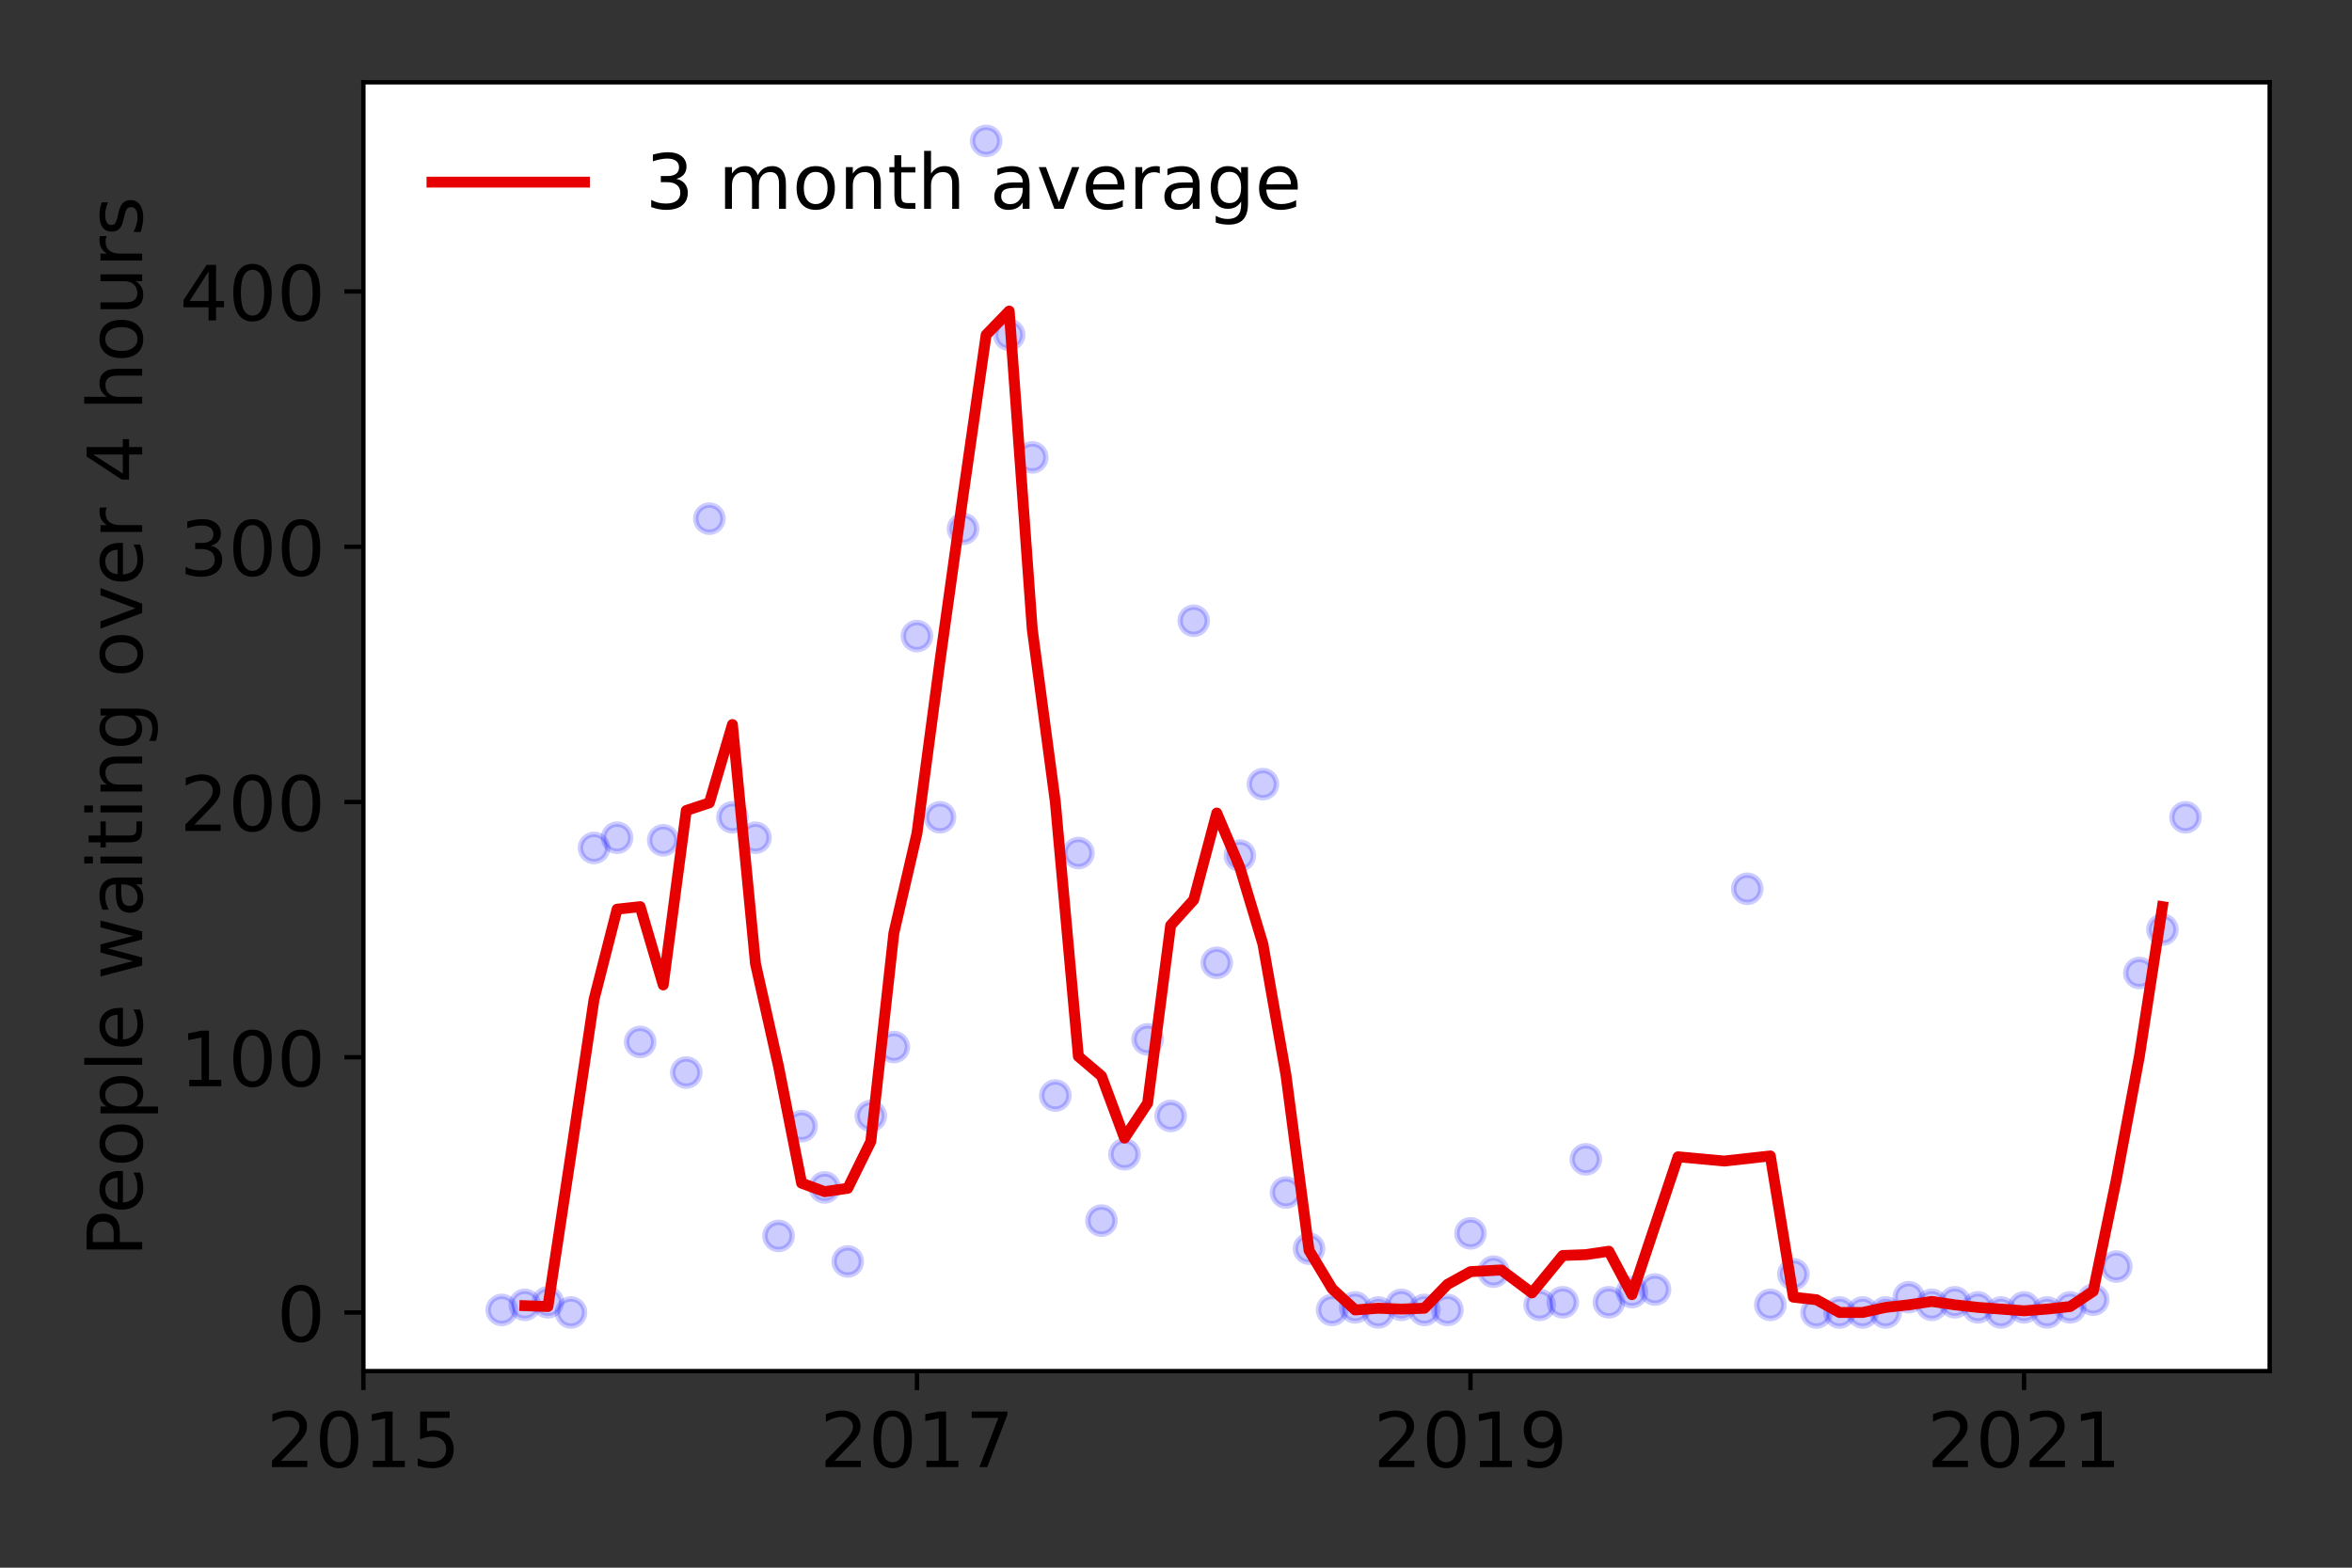 <?xml version="1.0" encoding="utf-8" standalone="no"?>
<!DOCTYPE svg PUBLIC "-//W3C//DTD SVG 1.1//EN"
  "http://www.w3.org/Graphics/SVG/1.1/DTD/svg11.dtd">
<!-- Created with matplotlib (https://matplotlib.org/) -->
<svg height="288pt" version="1.1" viewBox="0 0 432 288" width="432pt" xmlns="http://www.w3.org/2000/svg" xmlns:xlink="http://www.w3.org/1999/xlink">
 <rect x="0" y="0" width="432" height="288" fill="#333333" stroke="none"/>
 <defs>
  <style type="text/css">*{stroke-linecap:butt;stroke-linejoin:round;}</style>
 </defs>
 <g id="figure_1">
  <g id="patch_1">
   <path d="M 0 288 
L 432 288 
L 432 0 
L 0 0 
z
" style="fill:none;"/>
  </g>
  <g id="axes_1">
   <g id="patch_2">
    <path d="M 66.745 251.88 
L 416.88 251.88 
L 416.88 15.12 
L 66.745 15.12 
z
" style="fill:#ffffff;"/>
   </g>
   <g id="matplotlib.axis_1">
    <g id="xtick_1">
     <g id="line2d_1">
      <defs>
       <path d="M 0 0 
L 0 3.5 
" id="mcca07e1cc1" style="stroke:#000000;stroke-width:0.8;"/>
      </defs>
      <g>
       <use style="stroke:#000000;stroke-width:0.8;" x="66.745" xlink:href="#mcca07e1cc1" y="251.88"/>
      </g>
     </g>
     <g id="text_1">
      <!-- 2015 -->
      <g transform="translate(48.93 269.518)scale(0.14 -0.14)">
       <defs>
        <path d="M 19.188 8.297 
L 53.609 8.297 
L 53.609 0 
L 7.328 0 
L 7.328 8.297 
Q 12.938 14.109 22.625 23.891 
Q 32.328 33.688 34.812 36.531 
Q 39.547 41.844 41.422 45.531 
Q 43.312 49.219 43.312 52.781 
Q 43.312 58.594 39.234 62.25 
Q 35.156 65.922 28.609 65.922 
Q 23.969 65.922 18.812 64.312 
Q 13.672 62.703 7.812 59.422 
L 7.812 69.391 
Q 13.766 71.781 18.938 73 
Q 24.125 74.219 28.422 74.219 
Q 39.75 74.219 46.484 68.547 
Q 53.219 62.891 53.219 53.422 
Q 53.219 48.922 51.531 44.891 
Q 49.859 40.875 45.406 35.406 
Q 44.188 33.984 37.641 27.219 
Q 31.109 20.453 19.188 8.297 
z
" id="DejaVuSans-50"/>
        <path d="M 31.781 66.406 
Q 24.172 66.406 20.328 58.906 
Q 16.5 51.422 16.5 36.375 
Q 16.5 21.391 20.328 13.891 
Q 24.172 6.391 31.781 6.391 
Q 39.453 6.391 43.281 13.891 
Q 47.125 21.391 47.125 36.375 
Q 47.125 51.422 43.281 58.906 
Q 39.453 66.406 31.781 66.406 
z
M 31.781 74.219 
Q 44.047 74.219 50.516 64.516 
Q 56.984 54.828 56.984 36.375 
Q 56.984 17.969 50.516 8.266 
Q 44.047 -1.422 31.781 -1.422 
Q 19.531 -1.422 13.062 8.266 
Q 6.594 17.969 6.594 36.375 
Q 6.594 54.828 13.062 64.516 
Q 19.531 74.219 31.781 74.219 
z
" id="DejaVuSans-48"/>
        <path d="M 12.406 8.297 
L 28.516 8.297 
L 28.516 63.922 
L 10.984 60.406 
L 10.984 69.391 
L 28.422 72.906 
L 38.281 72.906 
L 38.281 8.297 
L 54.391 8.297 
L 54.391 0 
L 12.406 0 
z
" id="DejaVuSans-49"/>
        <path d="M 10.797 72.906 
L 49.516 72.906 
L 49.516 64.594 
L 19.828 64.594 
L 19.828 46.734 
Q 21.969 47.469 24.109 47.828 
Q 26.266 48.188 28.422 48.188 
Q 40.625 48.188 47.75 41.5 
Q 54.891 34.812 54.891 23.391 
Q 54.891 11.625 47.562 5.094 
Q 40.234 -1.422 26.906 -1.422 
Q 22.312 -1.422 17.547 -0.641 
Q 12.797 0.141 7.719 1.703 
L 7.719 11.625 
Q 12.109 9.234 16.797 8.062 
Q 21.484 6.891 26.703 6.891 
Q 35.156 6.891 40.078 11.328 
Q 45.016 15.766 45.016 23.391 
Q 45.016 31 40.078 35.438 
Q 35.156 39.891 26.703 39.891 
Q 22.75 39.891 18.812 39.016 
Q 14.891 38.141 10.797 36.281 
z
" id="DejaVuSans-53"/>
       </defs>
       <use xlink:href="#DejaVuSans-50"/>
       <use x="63.623" xlink:href="#DejaVuSans-48"/>
       <use x="127.246" xlink:href="#DejaVuSans-49"/>
       <use x="190.869" xlink:href="#DejaVuSans-53"/>
      </g>
     </g>
    </g>
    <g id="xtick_2">
     <g id="line2d_2">
      <g>
       <use style="stroke:#000000;stroke-width:0.8;" x="168.418" xlink:href="#mcca07e1cc1" y="251.88"/>
      </g>
     </g>
     <g id="text_2">
      <!-- 2017 -->
      <g transform="translate(150.603 269.518)scale(0.14 -0.14)">
       <defs>
        <path d="M 8.203 72.906 
L 55.078 72.906 
L 55.078 68.703 
L 28.609 0 
L 18.312 0 
L 43.219 64.594 
L 8.203 64.594 
z
" id="DejaVuSans-55"/>
       </defs>
       <use xlink:href="#DejaVuSans-50"/>
       <use x="63.623" xlink:href="#DejaVuSans-48"/>
       <use x="127.246" xlink:href="#DejaVuSans-49"/>
       <use x="190.869" xlink:href="#DejaVuSans-55"/>
      </g>
     </g>
    </g>
    <g id="xtick_3">
     <g id="line2d_3">
      <g>
       <use style="stroke:#000000;stroke-width:0.8;" x="270.09" xlink:href="#mcca07e1cc1" y="251.88"/>
      </g>
     </g>
     <g id="text_3">
      <!-- 2019 -->
      <g transform="translate(252.275 269.518)scale(0.14 -0.14)">
       <defs>
        <path d="M 10.984 1.516 
L 10.984 10.5 
Q 14.703 8.734 18.5 7.812 
Q 22.312 6.891 25.984 6.891 
Q 35.75 6.891 40.891 13.453 
Q 46.047 20.016 46.781 33.406 
Q 43.953 29.203 39.594 26.953 
Q 35.25 24.703 29.984 24.703 
Q 19.047 24.703 12.672 31.312 
Q 6.297 37.938 6.297 49.422 
Q 6.297 60.641 12.938 67.422 
Q 19.578 74.219 30.609 74.219 
Q 43.266 74.219 49.922 64.516 
Q 56.594 54.828 56.594 36.375 
Q 56.594 19.141 48.406 8.859 
Q 40.234 -1.422 26.422 -1.422 
Q 22.703 -1.422 18.891 -0.688 
Q 15.094 0.047 10.984 1.516 
z
M 30.609 32.422 
Q 37.25 32.422 41.125 36.953 
Q 45.016 41.5 45.016 49.422 
Q 45.016 57.281 41.125 61.844 
Q 37.25 66.406 30.609 66.406 
Q 23.969 66.406 20.094 61.844 
Q 16.219 57.281 16.219 49.422 
Q 16.219 41.5 20.094 36.953 
Q 23.969 32.422 30.609 32.422 
z
" id="DejaVuSans-57"/>
       </defs>
       <use xlink:href="#DejaVuSans-50"/>
       <use x="63.623" xlink:href="#DejaVuSans-48"/>
       <use x="127.246" xlink:href="#DejaVuSans-49"/>
       <use x="190.869" xlink:href="#DejaVuSans-57"/>
      </g>
     </g>
    </g>
    <g id="xtick_4">
     <g id="line2d_4">
      <g>
       <use style="stroke:#000000;stroke-width:0.8;" x="371.763" xlink:href="#mcca07e1cc1" y="251.88"/>
      </g>
     </g>
     <g id="text_4">
      <!-- 2021 -->
      <g transform="translate(353.948 269.518)scale(0.14 -0.14)">
       <use xlink:href="#DejaVuSans-50"/>
       <use x="63.623" xlink:href="#DejaVuSans-48"/>
       <use x="127.246" xlink:href="#DejaVuSans-50"/>
       <use x="190.869" xlink:href="#DejaVuSans-49"/>
      </g>
     </g>
    </g>
   </g>
   <g id="matplotlib.axis_2">
    <g id="ytick_1">
     <g id="line2d_5">
      <defs>
       <path d="M 0 0 
L -3.5 0 
" id="m3d49e96b3d" style="stroke:#000000;stroke-width:0.8;"/>
      </defs>
      <g>
       <use style="stroke:#000000;stroke-width:0.8;" x="66.745" xlink:href="#m3d49e96b3d" y="241.118"/>
      </g>
     </g>
     <g id="text_5">
      <!-- 0 -->
      <g transform="translate(50.837 246.437)scale(0.14 -0.14)">
       <use xlink:href="#DejaVuSans-48"/>
      </g>
     </g>
    </g>
    <g id="ytick_2">
     <g id="line2d_6">
      <g>
       <use style="stroke:#000000;stroke-width:0.8;" x="66.745" xlink:href="#m3d49e96b3d" y="194.226"/>
      </g>
     </g>
     <g id="text_6">
      <!-- 100 -->
      <g transform="translate(33.023 199.545)scale(0.14 -0.14)">
       <use xlink:href="#DejaVuSans-49"/>
       <use x="63.623" xlink:href="#DejaVuSans-48"/>
       <use x="127.246" xlink:href="#DejaVuSans-48"/>
      </g>
     </g>
    </g>
    <g id="ytick_3">
     <g id="line2d_7">
      <g>
       <use style="stroke:#000000;stroke-width:0.8;" x="66.745" xlink:href="#m3d49e96b3d" y="147.333"/>
      </g>
     </g>
     <g id="text_7">
      <!-- 200 -->
      <g transform="translate(33.023 152.652)scale(0.14 -0.14)">
       <use xlink:href="#DejaVuSans-50"/>
       <use x="63.623" xlink:href="#DejaVuSans-48"/>
       <use x="127.246" xlink:href="#DejaVuSans-48"/>
      </g>
     </g>
    </g>
    <g id="ytick_4">
     <g id="line2d_8">
      <g>
       <use style="stroke:#000000;stroke-width:0.8;" x="66.745" xlink:href="#m3d49e96b3d" y="100.441"/>
      </g>
     </g>
     <g id="text_8">
      <!-- 300 -->
      <g transform="translate(33.023 105.76)scale(0.14 -0.14)">
       <defs>
        <path d="M 40.578 39.312 
Q 47.656 37.797 51.625 33 
Q 55.609 28.219 55.609 21.188 
Q 55.609 10.406 48.188 4.484 
Q 40.766 -1.422 27.094 -1.422 
Q 22.516 -1.422 17.656 -0.516 
Q 12.797 0.391 7.625 2.203 
L 7.625 11.719 
Q 11.719 9.328 16.594 8.109 
Q 21.484 6.891 26.812 6.891 
Q 36.078 6.891 40.938 10.547 
Q 45.797 14.203 45.797 21.188 
Q 45.797 27.641 41.281 31.266 
Q 36.766 34.906 28.719 34.906 
L 20.219 34.906 
L 20.219 43.016 
L 29.109 43.016 
Q 36.375 43.016 40.234 45.922 
Q 44.094 48.828 44.094 54.297 
Q 44.094 59.906 40.109 62.906 
Q 36.141 65.922 28.719 65.922 
Q 24.656 65.922 20.016 65.031 
Q 15.375 64.156 9.812 62.312 
L 9.812 71.094 
Q 15.438 72.656 20.344 73.438 
Q 25.25 74.219 29.594 74.219 
Q 40.828 74.219 47.359 69.109 
Q 53.906 64.016 53.906 55.328 
Q 53.906 49.266 50.438 45.094 
Q 46.969 40.922 40.578 39.312 
z
" id="DejaVuSans-51"/>
       </defs>
       <use xlink:href="#DejaVuSans-51"/>
       <use x="63.623" xlink:href="#DejaVuSans-48"/>
       <use x="127.246" xlink:href="#DejaVuSans-48"/>
      </g>
     </g>
    </g>
    <g id="ytick_5">
     <g id="line2d_9">
      <g>
       <use style="stroke:#000000;stroke-width:0.8;" x="66.745" xlink:href="#m3d49e96b3d" y="53.548"/>
      </g>
     </g>
     <g id="text_9">
      <!-- 400 -->
      <g transform="translate(33.023 58.867)scale(0.14 -0.14)">
       <defs>
        <path d="M 37.797 64.312 
L 12.891 25.391 
L 37.797 25.391 
z
M 35.203 72.906 
L 47.609 72.906 
L 47.609 25.391 
L 58.016 25.391 
L 58.016 17.188 
L 47.609 17.188 
L 47.609 0 
L 37.797 0 
L 37.797 17.188 
L 4.891 17.188 
L 4.891 26.703 
z
" id="DejaVuSans-52"/>
       </defs>
       <use xlink:href="#DejaVuSans-52"/>
       <use x="63.623" xlink:href="#DejaVuSans-48"/>
       <use x="127.246" xlink:href="#DejaVuSans-48"/>
      </g>
     </g>
    </g>
    <g id="text_10">
     <!-- People waiting over 4 hours -->
     <g transform="translate(26.111 230.925)rotate(-90)scale(0.14 -0.14)">
      <defs>
       <path d="M 19.672 64.797 
L 19.672 37.406 
L 32.078 37.406 
Q 38.969 37.406 42.719 40.969 
Q 46.484 44.531 46.484 51.125 
Q 46.484 57.672 42.719 61.234 
Q 38.969 64.797 32.078 64.797 
z
M 9.812 72.906 
L 32.078 72.906 
Q 44.344 72.906 50.609 67.359 
Q 56.891 61.812 56.891 51.125 
Q 56.891 40.328 50.609 34.812 
Q 44.344 29.297 32.078 29.297 
L 19.672 29.297 
L 19.672 0 
L 9.812 0 
z
" id="DejaVuSans-80"/>
       <path d="M 56.203 29.594 
L 56.203 25.203 
L 14.891 25.203 
Q 15.484 15.922 20.484 11.062 
Q 25.484 6.203 34.422 6.203 
Q 39.594 6.203 44.453 7.469 
Q 49.312 8.734 54.109 11.281 
L 54.109 2.781 
Q 49.266 0.734 44.188 -0.344 
Q 39.109 -1.422 33.891 -1.422 
Q 20.797 -1.422 13.156 6.188 
Q 5.516 13.812 5.516 26.812 
Q 5.516 40.234 12.766 48.109 
Q 20.016 56 32.328 56 
Q 43.359 56 49.781 48.891 
Q 56.203 41.797 56.203 29.594 
z
M 47.219 32.234 
Q 47.125 39.594 43.094 43.984 
Q 39.062 48.391 32.422 48.391 
Q 24.906 48.391 20.391 44.141 
Q 15.875 39.891 15.188 32.172 
z
" id="DejaVuSans-101"/>
       <path d="M 30.609 48.391 
Q 23.391 48.391 19.188 42.75 
Q 14.984 37.109 14.984 27.297 
Q 14.984 17.484 19.156 11.844 
Q 23.344 6.203 30.609 6.203 
Q 37.797 6.203 41.984 11.859 
Q 46.188 17.531 46.188 27.297 
Q 46.188 37.016 41.984 42.703 
Q 37.797 48.391 30.609 48.391 
z
M 30.609 56 
Q 42.328 56 49.016 48.375 
Q 55.719 40.766 55.719 27.297 
Q 55.719 13.875 49.016 6.219 
Q 42.328 -1.422 30.609 -1.422 
Q 18.844 -1.422 12.172 6.219 
Q 5.516 13.875 5.516 27.297 
Q 5.516 40.766 12.172 48.375 
Q 18.844 56 30.609 56 
z
" id="DejaVuSans-111"/>
       <path d="M 18.109 8.203 
L 18.109 -20.797 
L 9.078 -20.797 
L 9.078 54.688 
L 18.109 54.688 
L 18.109 46.391 
Q 20.953 51.266 25.266 53.625 
Q 29.594 56 35.594 56 
Q 45.562 56 51.781 48.094 
Q 58.016 40.188 58.016 27.297 
Q 58.016 14.406 51.781 6.484 
Q 45.562 -1.422 35.594 -1.422 
Q 29.594 -1.422 25.266 0.953 
Q 20.953 3.328 18.109 8.203 
z
M 48.688 27.297 
Q 48.688 37.203 44.609 42.844 
Q 40.531 48.484 33.406 48.484 
Q 26.266 48.484 22.188 42.844 
Q 18.109 37.203 18.109 27.297 
Q 18.109 17.391 22.188 11.75 
Q 26.266 6.109 33.406 6.109 
Q 40.531 6.109 44.609 11.75 
Q 48.688 17.391 48.688 27.297 
z
" id="DejaVuSans-112"/>
       <path d="M 9.422 75.984 
L 18.406 75.984 
L 18.406 0 
L 9.422 0 
z
" id="DejaVuSans-108"/>
       <path id="DejaVuSans-32"/>
       <path d="M 4.203 54.688 
L 13.188 54.688 
L 24.422 12.016 
L 35.594 54.688 
L 46.188 54.688 
L 57.422 12.016 
L 68.609 54.688 
L 77.594 54.688 
L 63.281 0 
L 52.688 0 
L 40.922 44.828 
L 29.109 0 
L 18.5 0 
z
" id="DejaVuSans-119"/>
       <path d="M 34.281 27.484 
Q 23.391 27.484 19.188 25 
Q 14.984 22.516 14.984 16.5 
Q 14.984 11.719 18.141 8.906 
Q 21.297 6.109 26.703 6.109 
Q 34.188 6.109 38.703 11.406 
Q 43.219 16.703 43.219 25.484 
L 43.219 27.484 
z
M 52.203 31.203 
L 52.203 0 
L 43.219 0 
L 43.219 8.297 
Q 40.141 3.328 35.547 0.953 
Q 30.953 -1.422 24.312 -1.422 
Q 15.922 -1.422 10.953 3.297 
Q 6 8.016 6 15.922 
Q 6 25.141 12.172 29.828 
Q 18.359 34.516 30.609 34.516 
L 43.219 34.516 
L 43.219 35.406 
Q 43.219 41.609 39.141 45 
Q 35.062 48.391 27.688 48.391 
Q 23 48.391 18.547 47.266 
Q 14.109 46.141 10.016 43.891 
L 10.016 52.203 
Q 14.938 54.109 19.578 55.047 
Q 24.219 56 28.609 56 
Q 40.484 56 46.344 49.844 
Q 52.203 43.703 52.203 31.203 
z
" id="DejaVuSans-97"/>
       <path d="M 9.422 54.688 
L 18.406 54.688 
L 18.406 0 
L 9.422 0 
z
M 9.422 75.984 
L 18.406 75.984 
L 18.406 64.594 
L 9.422 64.594 
z
" id="DejaVuSans-105"/>
       <path d="M 18.312 70.219 
L 18.312 54.688 
L 36.812 54.688 
L 36.812 47.703 
L 18.312 47.703 
L 18.312 18.016 
Q 18.312 11.328 20.141 9.422 
Q 21.969 7.516 27.594 7.516 
L 36.812 7.516 
L 36.812 0 
L 27.594 0 
Q 17.188 0 13.234 3.875 
Q 9.281 7.766 9.281 18.016 
L 9.281 47.703 
L 2.688 47.703 
L 2.688 54.688 
L 9.281 54.688 
L 9.281 70.219 
z
" id="DejaVuSans-116"/>
       <path d="M 54.891 33.016 
L 54.891 0 
L 45.906 0 
L 45.906 32.719 
Q 45.906 40.484 42.875 44.328 
Q 39.844 48.188 33.797 48.188 
Q 26.516 48.188 22.312 43.547 
Q 18.109 38.922 18.109 30.906 
L 18.109 0 
L 9.078 0 
L 9.078 54.688 
L 18.109 54.688 
L 18.109 46.188 
Q 21.344 51.125 25.703 53.562 
Q 30.078 56 35.797 56 
Q 45.219 56 50.047 50.172 
Q 54.891 44.344 54.891 33.016 
z
" id="DejaVuSans-110"/>
       <path d="M 45.406 27.984 
Q 45.406 37.75 41.375 43.109 
Q 37.359 48.484 30.078 48.484 
Q 22.859 48.484 18.828 43.109 
Q 14.797 37.75 14.797 27.984 
Q 14.797 18.266 18.828 12.891 
Q 22.859 7.516 30.078 7.516 
Q 37.359 7.516 41.375 12.891 
Q 45.406 18.266 45.406 27.984 
z
M 54.391 6.781 
Q 54.391 -7.172 48.188 -13.984 
Q 42 -20.797 29.203 -20.797 
Q 24.469 -20.797 20.266 -20.094 
Q 16.062 -19.391 12.109 -17.922 
L 12.109 -9.188 
Q 16.062 -11.328 19.922 -12.344 
Q 23.781 -13.375 27.781 -13.375 
Q 36.625 -13.375 41.016 -8.766 
Q 45.406 -4.156 45.406 5.172 
L 45.406 9.625 
Q 42.625 4.781 38.281 2.391 
Q 33.938 0 27.875 0 
Q 17.828 0 11.672 7.656 
Q 5.516 15.328 5.516 27.984 
Q 5.516 40.672 11.672 48.328 
Q 17.828 56 27.875 56 
Q 33.938 56 38.281 53.609 
Q 42.625 51.219 45.406 46.391 
L 45.406 54.688 
L 54.391 54.688 
z
" id="DejaVuSans-103"/>
       <path d="M 2.984 54.688 
L 12.5 54.688 
L 29.594 8.797 
L 46.688 54.688 
L 56.203 54.688 
L 35.688 0 
L 23.484 0 
z
" id="DejaVuSans-118"/>
       <path d="M 41.109 46.297 
Q 39.594 47.172 37.812 47.578 
Q 36.031 48 33.891 48 
Q 26.266 48 22.188 43.047 
Q 18.109 38.094 18.109 28.812 
L 18.109 0 
L 9.078 0 
L 9.078 54.688 
L 18.109 54.688 
L 18.109 46.188 
Q 20.953 51.172 25.484 53.578 
Q 30.031 56 36.531 56 
Q 37.453 56 38.578 55.875 
Q 39.703 55.766 41.062 55.516 
z
" id="DejaVuSans-114"/>
       <path d="M 54.891 33.016 
L 54.891 0 
L 45.906 0 
L 45.906 32.719 
Q 45.906 40.484 42.875 44.328 
Q 39.844 48.188 33.797 48.188 
Q 26.516 48.188 22.312 43.547 
Q 18.109 38.922 18.109 30.906 
L 18.109 0 
L 9.078 0 
L 9.078 75.984 
L 18.109 75.984 
L 18.109 46.188 
Q 21.344 51.125 25.703 53.562 
Q 30.078 56 35.797 56 
Q 45.219 56 50.047 50.172 
Q 54.891 44.344 54.891 33.016 
z
" id="DejaVuSans-104"/>
       <path d="M 8.5 21.578 
L 8.5 54.688 
L 17.484 54.688 
L 17.484 21.922 
Q 17.484 14.156 20.5 10.266 
Q 23.531 6.391 29.594 6.391 
Q 36.859 6.391 41.078 11.031 
Q 45.312 15.672 45.312 23.688 
L 45.312 54.688 
L 54.297 54.688 
L 54.297 0 
L 45.312 0 
L 45.312 8.406 
Q 42.047 3.422 37.719 1 
Q 33.406 -1.422 27.688 -1.422 
Q 18.266 -1.422 13.375 4.438 
Q 8.5 10.297 8.5 21.578 
z
M 31.109 56 
z
" id="DejaVuSans-117"/>
       <path d="M 44.281 53.078 
L 44.281 44.578 
Q 40.484 46.531 36.375 47.5 
Q 32.281 48.484 27.875 48.484 
Q 21.188 48.484 17.844 46.438 
Q 14.5 44.391 14.5 40.281 
Q 14.5 37.156 16.891 35.375 
Q 19.281 33.594 26.516 31.984 
L 29.594 31.297 
Q 39.156 29.25 43.188 25.516 
Q 47.219 21.781 47.219 15.094 
Q 47.219 7.469 41.188 3.016 
Q 35.156 -1.422 24.609 -1.422 
Q 20.219 -1.422 15.453 -0.562 
Q 10.688 0.297 5.422 2 
L 5.422 11.281 
Q 10.406 8.688 15.234 7.391 
Q 20.062 6.109 24.812 6.109 
Q 31.156 6.109 34.562 8.281 
Q 37.984 10.453 37.984 14.406 
Q 37.984 18.062 35.516 20.016 
Q 33.062 21.969 24.703 23.781 
L 21.578 24.516 
Q 13.234 26.266 9.516 29.906 
Q 5.812 33.547 5.812 39.891 
Q 5.812 47.609 11.281 51.797 
Q 16.75 56 26.812 56 
Q 31.781 56 36.172 55.266 
Q 40.578 54.547 44.281 53.078 
z
" id="DejaVuSans-115"/>
      </defs>
      <use xlink:href="#DejaVuSans-80"/>
      <use x="56.678" xlink:href="#DejaVuSans-101"/>
      <use x="118.201" xlink:href="#DejaVuSans-111"/>
      <use x="179.383" xlink:href="#DejaVuSans-112"/>
      <use x="242.859" xlink:href="#DejaVuSans-108"/>
      <use x="270.643" xlink:href="#DejaVuSans-101"/>
      <use x="332.166" xlink:href="#DejaVuSans-32"/>
      <use x="363.953" xlink:href="#DejaVuSans-119"/>
      <use x="445.74" xlink:href="#DejaVuSans-97"/>
      <use x="507.02" xlink:href="#DejaVuSans-105"/>
      <use x="534.803" xlink:href="#DejaVuSans-116"/>
      <use x="574.012" xlink:href="#DejaVuSans-105"/>
      <use x="601.795" xlink:href="#DejaVuSans-110"/>
      <use x="665.174" xlink:href="#DejaVuSans-103"/>
      <use x="728.65" xlink:href="#DejaVuSans-32"/>
      <use x="760.438" xlink:href="#DejaVuSans-111"/>
      <use x="821.619" xlink:href="#DejaVuSans-118"/>
      <use x="880.799" xlink:href="#DejaVuSans-101"/>
      <use x="942.322" xlink:href="#DejaVuSans-114"/>
      <use x="983.436" xlink:href="#DejaVuSans-32"/>
      <use x="1015.223" xlink:href="#DejaVuSans-52"/>
      <use x="1078.846" xlink:href="#DejaVuSans-32"/>
      <use x="1110.633" xlink:href="#DejaVuSans-104"/>
      <use x="1174.012" xlink:href="#DejaVuSans-111"/>
      <use x="1235.193" xlink:href="#DejaVuSans-117"/>
      <use x="1298.572" xlink:href="#DejaVuSans-114"/>
      <use x="1339.686" xlink:href="#DejaVuSans-115"/>
     </g>
    </g>
   </g>
   <g id="line2d_10">
    <defs>
     <path d="M 0 2.5 
C 0.663 2.5 1.299 2.237 1.768 1.768 
C 2.237 1.299 2.5 0.663 2.5 0 
C 2.5 -0.663 2.237 -1.299 1.768 -1.768 
C 1.299 -2.237 0.663 -2.5 0 -2.5 
C -0.663 -2.5 -1.299 -2.237 -1.768 -1.768 
C -2.237 -1.299 -2.5 -0.663 -2.5 0 
C -2.5 0.663 -2.237 1.299 -1.768 1.768 
C -1.299 2.237 -0.663 2.5 0 2.5 
z
" id="m6e516db739" style="stroke:#0000ff;stroke-opacity:0.2;"/>
    </defs>
    <g clip-path="url(#pb8c4f4033c)">
     <use style="fill:#0000ff;fill-opacity:0.2;stroke:#0000ff;stroke-opacity:0.2;" x="401.417" xlink:href="#m6e516db739" y="150.147"/>
     <use style="fill:#0000ff;fill-opacity:0.2;stroke:#0000ff;stroke-opacity:0.2;" x="397.181" xlink:href="#m6e516db739" y="170.78"/>
     <use style="fill:#0000ff;fill-opacity:0.2;stroke:#0000ff;stroke-opacity:0.2;" x="392.945" xlink:href="#m6e516db739" y="178.751"/>
     <use style="fill:#0000ff;fill-opacity:0.2;stroke:#0000ff;stroke-opacity:0.2;" x="388.708" xlink:href="#m6e516db739" y="232.678"/>
     <use style="fill:#0000ff;fill-opacity:0.2;stroke:#0000ff;stroke-opacity:0.2;" x="384.472" xlink:href="#m6e516db739" y="238.774"/>
     <use style="fill:#0000ff;fill-opacity:0.2;stroke:#0000ff;stroke-opacity:0.2;" x="380.236" xlink:href="#m6e516db739" y="240.18"/>
     <use style="fill:#0000ff;fill-opacity:0.2;stroke:#0000ff;stroke-opacity:0.2;" x="375.999" xlink:href="#m6e516db739" y="241.118"/>
     <use style="fill:#0000ff;fill-opacity:0.2;stroke:#0000ff;stroke-opacity:0.2;" x="371.763" xlink:href="#m6e516db739" y="240.18"/>
     <use style="fill:#0000ff;fill-opacity:0.2;stroke:#0000ff;stroke-opacity:0.2;" x="367.526" xlink:href="#m6e516db739" y="241.118"/>
     <use style="fill:#0000ff;fill-opacity:0.2;stroke:#0000ff;stroke-opacity:0.2;" x="363.29" xlink:href="#m6e516db739" y="240.18"/>
     <use style="fill:#0000ff;fill-opacity:0.2;stroke:#0000ff;stroke-opacity:0.2;" x="359.054" xlink:href="#m6e516db739" y="239.242"/>
     <use style="fill:#0000ff;fill-opacity:0.2;stroke:#0000ff;stroke-opacity:0.2;" x="354.817" xlink:href="#m6e516db739" y="239.711"/>
     <use style="fill:#0000ff;fill-opacity:0.2;stroke:#0000ff;stroke-opacity:0.2;" x="350.581" xlink:href="#m6e516db739" y="238.305"/>
     <use style="fill:#0000ff;fill-opacity:0.2;stroke:#0000ff;stroke-opacity:0.2;" x="346.345" xlink:href="#m6e516db739" y="241.118"/>
     <use style="fill:#0000ff;fill-opacity:0.2;stroke:#0000ff;stroke-opacity:0.2;" x="342.108" xlink:href="#m6e516db739" y="241.118"/>
     <use style="fill:#0000ff;fill-opacity:0.2;stroke:#0000ff;stroke-opacity:0.2;" x="337.872" xlink:href="#m6e516db739" y="241.118"/>
     <use style="fill:#0000ff;fill-opacity:0.2;stroke:#0000ff;stroke-opacity:0.2;" x="333.636" xlink:href="#m6e516db739" y="241.118"/>
     <use style="fill:#0000ff;fill-opacity:0.2;stroke:#0000ff;stroke-opacity:0.2;" x="329.399" xlink:href="#m6e516db739" y="234.084"/>
     <use style="fill:#0000ff;fill-opacity:0.2;stroke:#0000ff;stroke-opacity:0.2;" x="325.163" xlink:href="#m6e516db739" y="239.711"/>
     <use style="fill:#0000ff;fill-opacity:0.2;stroke:#0000ff;stroke-opacity:0.2;" x="320.926" xlink:href="#m6e516db739" y="163.277"/>
     <use style="fill:#0000ff;fill-opacity:0.2;stroke:#0000ff;stroke-opacity:0.2;" x="303.981" xlink:href="#m6e516db739" y="236.898"/>
     <use style="fill:#0000ff;fill-opacity:0.2;stroke:#0000ff;stroke-opacity:0.2;" x="299.745" xlink:href="#m6e516db739" y="237.367"/>
     <use style="fill:#0000ff;fill-opacity:0.2;stroke:#0000ff;stroke-opacity:0.2;" x="295.508" xlink:href="#m6e516db739" y="239.242"/>
     <use style="fill:#0000ff;fill-opacity:0.2;stroke:#0000ff;stroke-opacity:0.2;" x="291.272" xlink:href="#m6e516db739" y="212.983"/>
     <use style="fill:#0000ff;fill-opacity:0.2;stroke:#0000ff;stroke-opacity:0.2;" x="287.036" xlink:href="#m6e516db739" y="239.242"/>
     <use style="fill:#0000ff;fill-opacity:0.2;stroke:#0000ff;stroke-opacity:0.2;" x="282.799" xlink:href="#m6e516db739" y="239.711"/>
     <use style="fill:#0000ff;fill-opacity:0.2;stroke:#0000ff;stroke-opacity:0.2;" x="274.327" xlink:href="#m6e516db739" y="233.615"/>
     <use style="fill:#0000ff;fill-opacity:0.2;stroke:#0000ff;stroke-opacity:0.2;" x="270.09" xlink:href="#m6e516db739" y="226.582"/>
     <use style="fill:#0000ff;fill-opacity:0.2;stroke:#0000ff;stroke-opacity:0.2;" x="265.854" xlink:href="#m6e516db739" y="240.649"/>
     <use style="fill:#0000ff;fill-opacity:0.2;stroke:#0000ff;stroke-opacity:0.2;" x="261.617" xlink:href="#m6e516db739" y="240.649"/>
     <use style="fill:#0000ff;fill-opacity:0.2;stroke:#0000ff;stroke-opacity:0.2;" x="257.381" xlink:href="#m6e516db739" y="239.711"/>
     <use style="fill:#0000ff;fill-opacity:0.2;stroke:#0000ff;stroke-opacity:0.2;" x="253.145" xlink:href="#m6e516db739" y="241.118"/>
     <use style="fill:#0000ff;fill-opacity:0.2;stroke:#0000ff;stroke-opacity:0.2;" x="248.908" xlink:href="#m6e516db739" y="240.18"/>
     <use style="fill:#0000ff;fill-opacity:0.2;stroke:#0000ff;stroke-opacity:0.2;" x="244.672" xlink:href="#m6e516db739" y="240.649"/>
     <use style="fill:#0000ff;fill-opacity:0.2;stroke:#0000ff;stroke-opacity:0.2;" x="240.436" xlink:href="#m6e516db739" y="229.395"/>
     <use style="fill:#0000ff;fill-opacity:0.2;stroke:#0000ff;stroke-opacity:0.2;" x="236.199" xlink:href="#m6e516db739" y="219.079"/>
     <use style="fill:#0000ff;fill-opacity:0.2;stroke:#0000ff;stroke-opacity:0.2;" x="231.963" xlink:href="#m6e516db739" y="144.051"/>
     <use style="fill:#0000ff;fill-opacity:0.2;stroke:#0000ff;stroke-opacity:0.2;" x="227.727" xlink:href="#m6e516db739" y="157.181"/>
     <use style="fill:#0000ff;fill-opacity:0.2;stroke:#0000ff;stroke-opacity:0.2;" x="223.49" xlink:href="#m6e516db739" y="176.876"/>
     <use style="fill:#0000ff;fill-opacity:0.2;stroke:#0000ff;stroke-opacity:0.2;" x="219.254" xlink:href="#m6e516db739" y="114.04"/>
     <use style="fill:#0000ff;fill-opacity:0.2;stroke:#0000ff;stroke-opacity:0.2;" x="215.018" xlink:href="#m6e516db739" y="205.011"/>
     <use style="fill:#0000ff;fill-opacity:0.2;stroke:#0000ff;stroke-opacity:0.2;" x="210.781" xlink:href="#m6e516db739" y="190.943"/>
     <use style="fill:#0000ff;fill-opacity:0.2;stroke:#0000ff;stroke-opacity:0.2;" x="206.545" xlink:href="#m6e516db739" y="212.045"/>
     <use style="fill:#0000ff;fill-opacity:0.2;stroke:#0000ff;stroke-opacity:0.2;" x="202.308" xlink:href="#m6e516db739" y="224.237"/>
     <use style="fill:#0000ff;fill-opacity:0.2;stroke:#0000ff;stroke-opacity:0.2;" x="198.072" xlink:href="#m6e516db739" y="156.712"/>
     <use style="fill:#0000ff;fill-opacity:0.2;stroke:#0000ff;stroke-opacity:0.2;" x="193.836" xlink:href="#m6e516db739" y="201.26"/>
     <use style="fill:#0000ff;fill-opacity:0.2;stroke:#0000ff;stroke-opacity:0.2;" x="189.599" xlink:href="#m6e516db739" y="84.028"/>
     <use style="fill:#0000ff;fill-opacity:0.2;stroke:#0000ff;stroke-opacity:0.2;" x="185.363" xlink:href="#m6e516db739" y="61.52"/>
     <use style="fill:#0000ff;fill-opacity:0.2;stroke:#0000ff;stroke-opacity:0.2;" x="181.127" xlink:href="#m6e516db739" y="25.882"/>
     <use style="fill:#0000ff;fill-opacity:0.2;stroke:#0000ff;stroke-opacity:0.2;" x="176.89" xlink:href="#m6e516db739" y="97.158"/>
     <use style="fill:#0000ff;fill-opacity:0.2;stroke:#0000ff;stroke-opacity:0.2;" x="172.654" xlink:href="#m6e516db739" y="150.147"/>
     <use style="fill:#0000ff;fill-opacity:0.2;stroke:#0000ff;stroke-opacity:0.2;" x="168.418" xlink:href="#m6e516db739" y="116.853"/>
     <use style="fill:#0000ff;fill-opacity:0.2;stroke:#0000ff;stroke-opacity:0.2;" x="164.181" xlink:href="#m6e516db739" y="192.35"/>
     <use style="fill:#0000ff;fill-opacity:0.2;stroke:#0000ff;stroke-opacity:0.2;" x="159.945" xlink:href="#m6e516db739" y="205.011"/>
     <use style="fill:#0000ff;fill-opacity:0.2;stroke:#0000ff;stroke-opacity:0.2;" x="155.709" xlink:href="#m6e516db739" y="231.74"/>
     <use style="fill:#0000ff;fill-opacity:0.2;stroke:#0000ff;stroke-opacity:0.2;" x="151.472" xlink:href="#m6e516db739" y="218.141"/>
     <use style="fill:#0000ff;fill-opacity:0.2;stroke:#0000ff;stroke-opacity:0.2;" x="147.236" xlink:href="#m6e516db739" y="206.887"/>
     <use style="fill:#0000ff;fill-opacity:0.2;stroke:#0000ff;stroke-opacity:0.2;" x="142.999" xlink:href="#m6e516db739" y="227.05"/>
     <use style="fill:#0000ff;fill-opacity:0.2;stroke:#0000ff;stroke-opacity:0.2;" x="138.763" xlink:href="#m6e516db739" y="153.898"/>
     <use style="fill:#0000ff;fill-opacity:0.2;stroke:#0000ff;stroke-opacity:0.2;" x="134.527" xlink:href="#m6e516db739" y="150.147"/>
     <use style="fill:#0000ff;fill-opacity:0.2;stroke:#0000ff;stroke-opacity:0.2;" x="130.29" xlink:href="#m6e516db739" y="95.283"/>
     <use style="fill:#0000ff;fill-opacity:0.2;stroke:#0000ff;stroke-opacity:0.2;" x="126.054" xlink:href="#m6e516db739" y="197.039"/>
     <use style="fill:#0000ff;fill-opacity:0.2;stroke:#0000ff;stroke-opacity:0.2;" x="121.818" xlink:href="#m6e516db739" y="154.367"/>
     <use style="fill:#0000ff;fill-opacity:0.2;stroke:#0000ff;stroke-opacity:0.2;" x="117.581" xlink:href="#m6e516db739" y="191.412"/>
     <use style="fill:#0000ff;fill-opacity:0.2;stroke:#0000ff;stroke-opacity:0.2;" x="113.345" xlink:href="#m6e516db739" y="153.898"/>
     <use style="fill:#0000ff;fill-opacity:0.2;stroke:#0000ff;stroke-opacity:0.2;" x="109.109" xlink:href="#m6e516db739" y="155.774"/>
     <use style="fill:#0000ff;fill-opacity:0.2;stroke:#0000ff;stroke-opacity:0.2;" x="104.872" xlink:href="#m6e516db739" y="241.118"/>
     <use style="fill:#0000ff;fill-opacity:0.2;stroke:#0000ff;stroke-opacity:0.2;" x="100.636" xlink:href="#m6e516db739" y="239.242"/>
     <use style="fill:#0000ff;fill-opacity:0.2;stroke:#0000ff;stroke-opacity:0.2;" x="96.4" xlink:href="#m6e516db739" y="239.711"/>
     <use style="fill:#0000ff;fill-opacity:0.2;stroke:#0000ff;stroke-opacity:0.2;" x="92.163" xlink:href="#m6e516db739" y="240.649"/>
    </g>
   </g>
   <g id="line2d_11">
    <path clip-path="url(#pb8c4f4033c)" d="M 397.181 166.559 
L 392.945 194.069 
L 388.708 216.734 
L 384.472 237.21 
L 380.236 240.024 
L 375.999 240.493 
L 371.763 240.806 
L 367.526 240.493 
L 363.29 240.18 
L 359.054 239.711 
L 354.817 239.086 
L 350.581 239.711 
L 346.345 240.18 
L 342.108 241.118 
L 337.872 241.118 
L 333.636 238.774 
L 329.399 238.305 
L 325.163 212.357 
L 316.69 213.295 
L 308.217 212.514 
L 299.745 237.836 
L 295.508 229.864 
L 291.272 230.489 
L 287.036 230.646 
L 281.387 237.523 
L 275.739 233.303 
L 270.09 233.615 
L 265.854 235.96 
L 261.617 240.337 
L 257.381 240.493 
L 253.145 240.337 
L 248.908 240.649 
L 244.672 236.742 
L 240.436 229.708 
L 236.199 197.508 
L 231.963 173.437 
L 227.727 159.369 
L 223.49 149.365 
L 219.254 165.309 
L 215.018 169.998 
L 210.781 202.666 
L 206.545 209.075 
L 202.308 197.665 
L 198.072 194.069 
L 193.836 147.333 
L 189.599 115.603 
L 185.363 57.143 
L 181.127 61.52 
L 176.89 91.062 
L 172.654 121.386 
L 168.418 153.117 
L 164.181 171.405 
L 159.945 209.7 
L 155.709 218.297 
L 151.472 218.922 
L 147.236 217.359 
L 142.999 195.945 
L 138.763 177.032 
L 134.527 133.109 
L 130.29 147.49 
L 126.054 148.896 
L 121.818 180.94 
L 117.581 166.559 
L 113.345 167.028 
L 109.109 183.597 
L 104.872 212.045 
L 100.636 240.024 
L 96.4 239.868 
" style="fill:none;stroke:#e60000;stroke-linecap:square;stroke-width:2;"/>
   </g>
   <g id="patch_3">
    <path d="M 66.745 251.88 
L 66.745 15.12 
" style="fill:none;stroke:#000000;stroke-linecap:square;stroke-linejoin:miter;stroke-width:0.8;"/>
   </g>
   <g id="patch_4">
    <path d="M 416.88 251.88 
L 416.88 15.12 
" style="fill:none;stroke:#000000;stroke-linecap:square;stroke-linejoin:miter;stroke-width:0.8;"/>
   </g>
   <g id="patch_5">
    <path d="M 66.745 251.88 
L 416.88 251.88 
" style="fill:none;stroke:#000000;stroke-linecap:square;stroke-linejoin:miter;stroke-width:0.8;"/>
   </g>
   <g id="patch_6">
    <path d="M 66.745 15.12 
L 416.88 15.12 
" style="fill:none;stroke:#000000;stroke-linecap:square;stroke-linejoin:miter;stroke-width:0.8;"/>
   </g>
   <g id="legend_1">
    <g id="line2d_12">
     <path d="M 79.345 33.458 
L 107.345 33.458 
" style="fill:none;stroke:#e60000;stroke-linecap:square;stroke-width:2;"/>
    </g>
    <g id="line2d_13"/>
    <g id="text_11">
     <!-- 3 month average -->
     <g transform="translate(118.545 38.358)scale(0.14 -0.14)">
      <defs>
       <path d="M 52 44.188 
Q 55.375 50.25 60.062 53.125 
Q 64.75 56 71.094 56 
Q 79.641 56 84.281 50.016 
Q 88.922 44.047 88.922 33.016 
L 88.922 0 
L 79.891 0 
L 79.891 32.719 
Q 79.891 40.578 77.094 44.375 
Q 74.312 48.188 68.609 48.188 
Q 61.625 48.188 57.562 43.547 
Q 53.516 38.922 53.516 30.906 
L 53.516 0 
L 44.484 0 
L 44.484 32.719 
Q 44.484 40.625 41.703 44.406 
Q 38.922 48.188 33.109 48.188 
Q 26.219 48.188 22.156 43.531 
Q 18.109 38.875 18.109 30.906 
L 18.109 0 
L 9.078 0 
L 9.078 54.688 
L 18.109 54.688 
L 18.109 46.188 
Q 21.188 51.219 25.484 53.609 
Q 29.781 56 35.688 56 
Q 41.656 56 45.828 52.969 
Q 50 49.953 52 44.188 
z
" id="DejaVuSans-109"/>
      </defs>
      <use xlink:href="#DejaVuSans-51"/>
      <use x="63.623" xlink:href="#DejaVuSans-32"/>
      <use x="95.41" xlink:href="#DejaVuSans-109"/>
      <use x="192.822" xlink:href="#DejaVuSans-111"/>
      <use x="254.004" xlink:href="#DejaVuSans-110"/>
      <use x="317.383" xlink:href="#DejaVuSans-116"/>
      <use x="356.592" xlink:href="#DejaVuSans-104"/>
      <use x="419.971" xlink:href="#DejaVuSans-32"/>
      <use x="451.758" xlink:href="#DejaVuSans-97"/>
      <use x="513.037" xlink:href="#DejaVuSans-118"/>
      <use x="572.217" xlink:href="#DejaVuSans-101"/>
      <use x="633.74" xlink:href="#DejaVuSans-114"/>
      <use x="674.854" xlink:href="#DejaVuSans-97"/>
      <use x="736.133" xlink:href="#DejaVuSans-103"/>
      <use x="799.609" xlink:href="#DejaVuSans-101"/>
     </g>
    </g>
   </g>
  </g>
 </g>
 <defs>
  <clipPath id="pb8c4f4033c">
   <rect height="236.76" width="350.135" x="66.745" y="15.12"/>
  </clipPath>
 </defs>
</svg>
